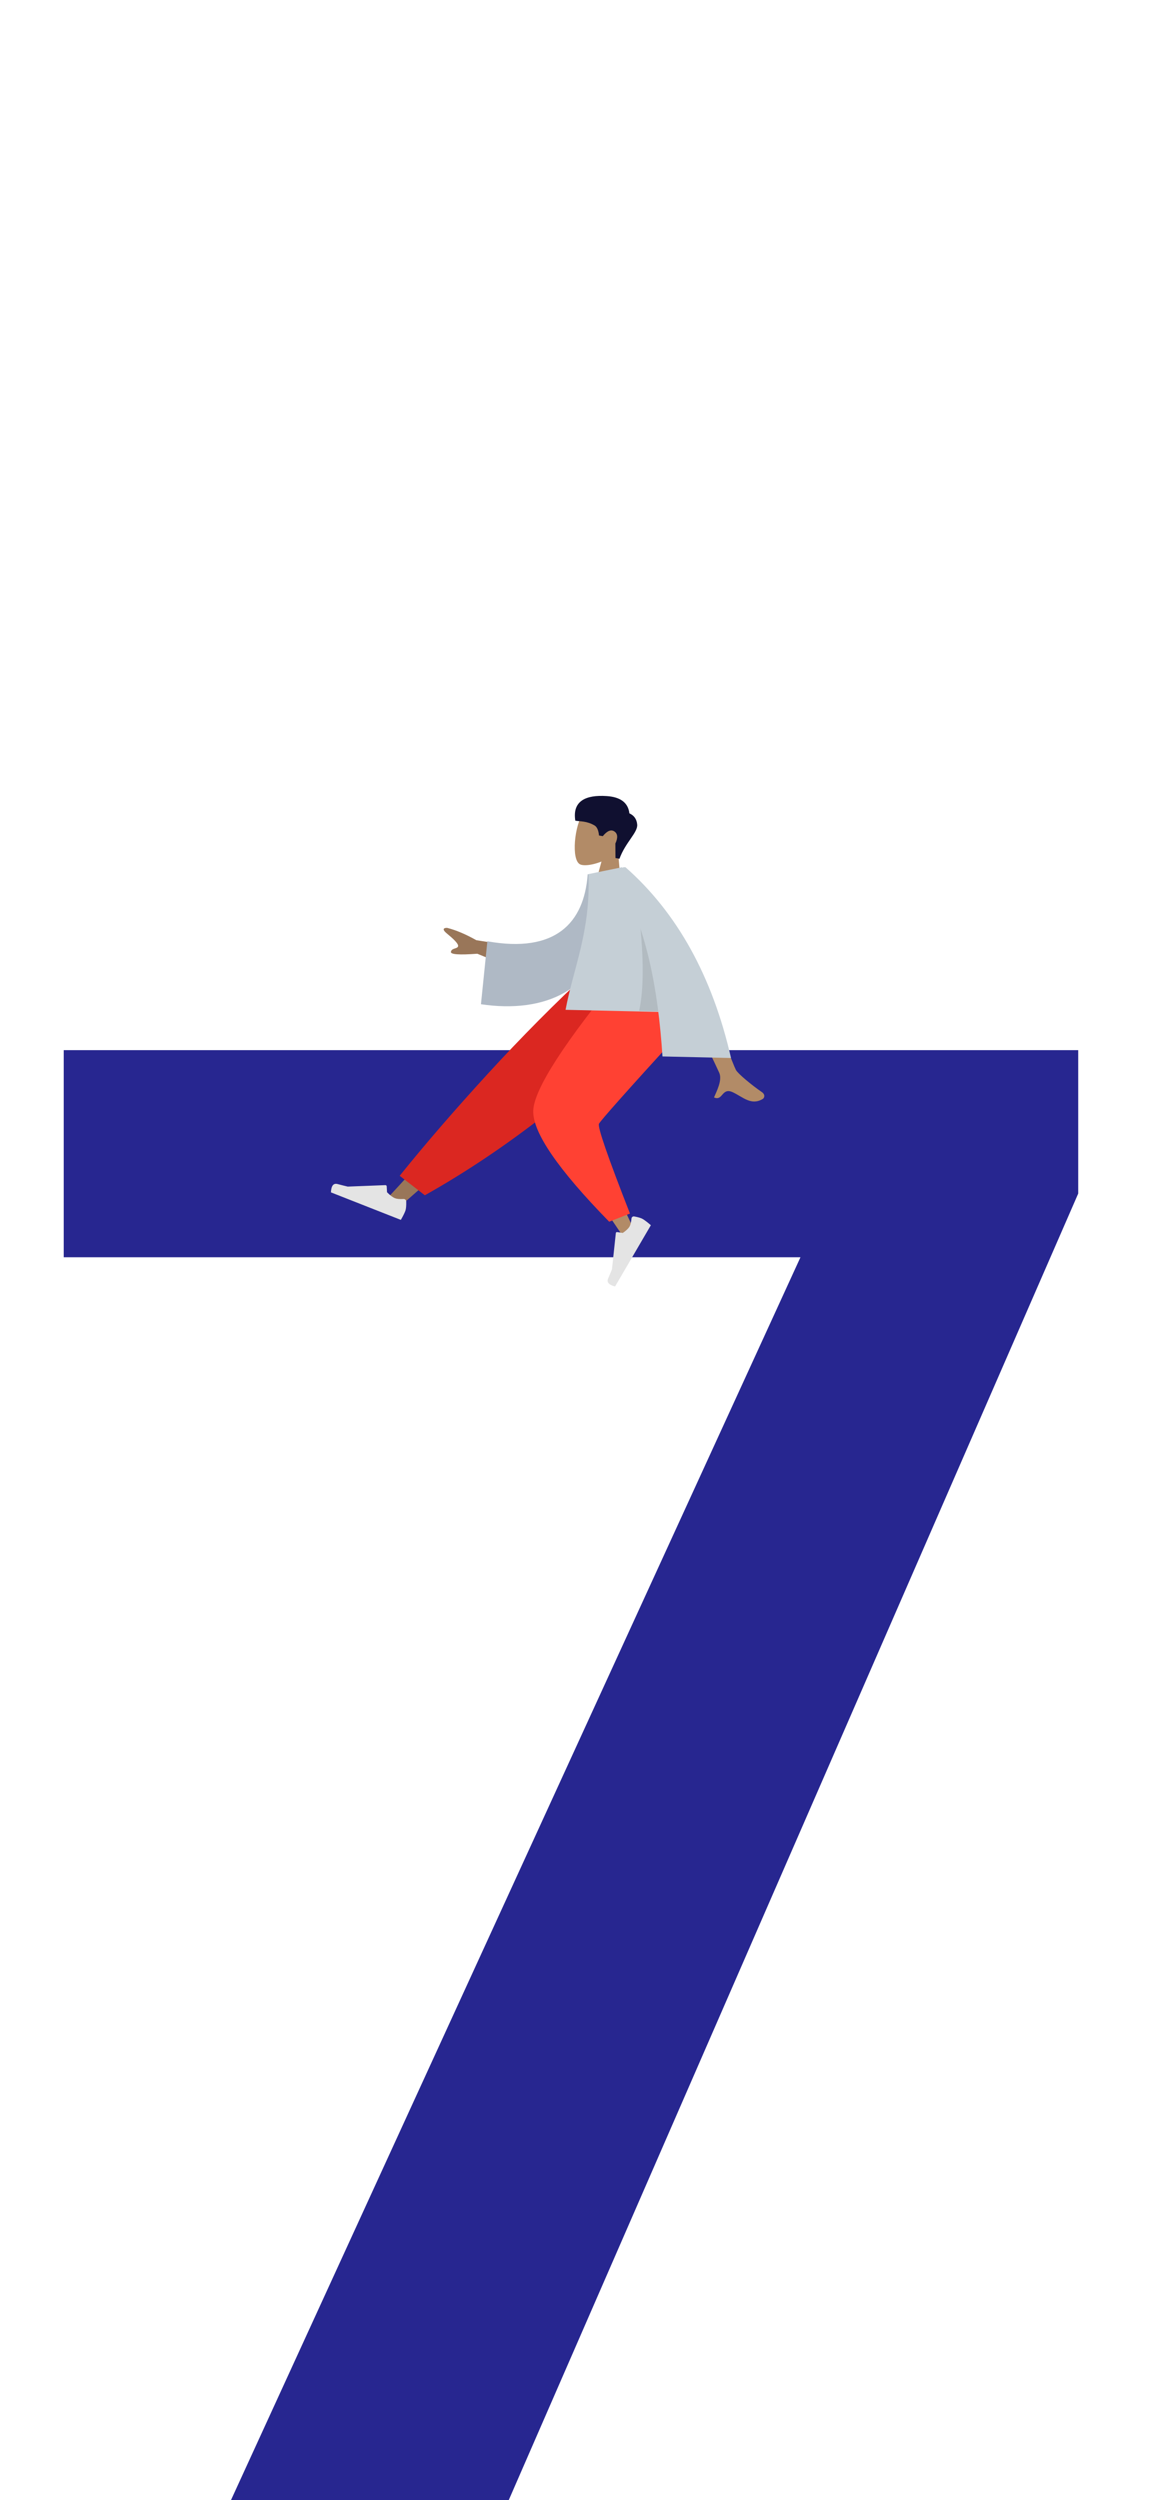 <svg width="129" height="277" viewBox="0 0 129 277" fill="none" xmlns="http://www.w3.org/2000/svg">
<path opacity="0.87" d="M119.494 116.351V132.239L56.382 277H25.598L88.71 139.3H7.062V116.351H119.494Z" fill="#080680"/>
<path fill-rule="evenodd" clip-rule="evenodd" d="M68.981 99.938L68.381 93.066L67.358 92.883L65.604 99.336L68.981 99.938Z" fill="#B28B67"/>
<path fill-rule="evenodd" clip-rule="evenodd" d="M64.303 95.775C65.331 96.239 69.662 94.873 69.822 91.802C69.982 88.73 65.674 88.642 64.664 90.027C63.654 91.411 63.274 95.312 64.303 95.775Z" fill="#B28B67"/>
<path fill-rule="evenodd" clip-rule="evenodd" d="M68.653 95.146C69.317 93.318 70.7 92.237 70.618 91.353C70.564 90.763 70.276 90.351 69.754 90.117C69.614 88.942 68.773 88.303 67.233 88.201C64.922 88.047 63.414 88.743 63.758 90.928C64.311 91.027 65.002 90.946 65.882 91.452C66.161 91.612 66.329 91.985 66.385 92.571L66.802 92.645C67.289 92.049 67.718 91.874 68.089 92.121C68.46 92.368 68.497 92.815 68.198 93.46L68.209 95.067L68.653 95.146Z" fill="#101030"/>
<path fill-rule="evenodd" clip-rule="evenodd" d="M72.523 110.304L56.648 122.829L44.183 133.794L42.568 133.158L65.973 107.724L72.523 110.304Z" fill="#997659"/>
<path fill-rule="evenodd" clip-rule="evenodd" d="M45.021 133.12C45.032 133.596 45.002 133.937 44.929 134.141C44.842 134.384 44.673 134.724 44.424 135.159C44.136 135.046 41.554 134.029 36.676 132.11C36.709 131.376 36.951 131.068 37.404 131.186C37.856 131.305 38.233 131.4 38.535 131.47L42.712 131.307C42.787 131.305 42.851 131.363 42.857 131.437C42.857 131.438 42.857 131.44 42.857 131.441L42.892 132.095C43.228 132.438 43.521 132.658 43.772 132.757C43.98 132.839 44.298 132.868 44.728 132.845C44.876 132.837 45.007 132.952 45.02 133.101C45.021 133.107 45.021 133.113 45.021 133.12Z" fill="#E4E4E4"/>
<path fill-rule="evenodd" clip-rule="evenodd" d="M47.084 132.432L44.294 130.273C47.096 126.788 50.352 123.021 54.06 118.971C57.768 114.921 61.563 111.098 65.444 107.502L74.262 110.975C69.701 115.662 65.174 119.769 60.679 123.297C56.184 126.825 51.652 129.869 47.084 132.432Z" fill="#DB2721"/>
<path fill-rule="evenodd" clip-rule="evenodd" d="M72.661 113.454C69.006 117.803 64.766 123.84 64.716 124.117C64.682 124.302 66.547 128.38 70.311 136.352L69.022 136.954C63.276 128.499 60.505 123.83 60.707 122.947C61.01 121.622 64.996 112.94 68.066 108.301L72.661 113.454Z" fill="#B28B67"/>
<path fill-rule="evenodd" clip-rule="evenodd" d="M69.815 134.456L67.514 135.362C61.811 129.528 59.006 125.422 59.098 123.045C59.191 120.667 62.575 115.431 69.251 107.335L75.249 114.541C69.505 120.838 66.549 124.161 66.38 124.512C66.211 124.863 67.356 128.178 69.815 134.456Z" fill="#FF4133"/>
<path fill-rule="evenodd" clip-rule="evenodd" d="M70.287 134.776C70.739 134.859 71.057 134.956 71.239 135.065C71.457 135.196 71.755 135.424 72.132 135.748C71.984 136 70.662 138.263 68.165 142.537C67.475 142.361 67.218 142.069 67.393 141.661C67.569 141.253 67.711 140.912 67.82 140.638L68.25 136.621C68.258 136.55 68.322 136.499 68.393 136.509C68.394 136.509 68.395 136.509 68.396 136.509L69.02 136.605C69.391 136.352 69.641 136.116 69.769 135.896C69.876 135.714 69.948 135.416 69.986 135.002C69.999 134.859 70.126 134.757 70.269 134.773C70.275 134.774 70.281 134.775 70.287 134.776Z" fill="#E4E4E4"/>
<path fill-rule="evenodd" clip-rule="evenodd" d="M58.573 105.081L52.788 104.169C51.612 103.507 50.536 103.052 49.561 102.805C49.288 102.791 48.859 102.879 49.524 103.427C50.19 103.975 50.866 104.58 50.762 104.862C50.658 105.144 50.054 105.024 49.971 105.46C49.916 105.75 50.892 105.82 52.897 105.67L57.638 107.614L58.573 105.081Z" fill="#997659"/>
<path fill-rule="evenodd" clip-rule="evenodd" d="M67.614 96.766L65.131 96.868C64.737 102.286 61.536 105.636 54.013 104.291L53.302 111.264C60.326 112.32 66.344 109.73 67.3 102.34C67.548 100.427 67.724 98.434 67.614 96.766Z" fill="#AFB9C5"/>
<path fill-rule="evenodd" clip-rule="evenodd" d="M77.055 106.681C79.756 114.017 81.257 117.971 81.556 118.543C81.776 118.962 83.343 120.253 84.425 120.994C84.859 121.292 84.696 121.658 84.539 121.754C83.261 122.529 82.371 121.566 81.224 121.023C79.968 120.427 80.126 122.044 79.131 121.589C79.41 120.924 80.072 119.69 79.712 118.864C79.552 118.497 77.617 114.42 73.906 106.632L77.055 106.681Z" fill="#B28B67"/>
<path fill-rule="evenodd" clip-rule="evenodd" d="M74.113 112.144L62.677 111.883C63.555 107.227 65.461 103.213 65.218 96.847L68.956 96.083C71.824 100.254 73.319 105.344 74.113 112.144Z" fill="#C5CFD6"/>
<path fill-rule="evenodd" clip-rule="evenodd" d="M74.179 112.063L70.835 111.991C71.515 108.922 71.313 103.896 70.227 96.912C72.782 101.028 73.454 105.339 74.179 112.063Z" fill="black" fill-opacity="0.1"/>
<path fill-rule="evenodd" clip-rule="evenodd" d="M69.322 96.088C75.054 101.139 78.952 108.184 81.015 117.222L73.419 117.05C72.927 109.468 71.637 102.756 68.391 96.887L69.076 96.083L69.322 96.088Z" fill="#C5CFD6"/>
</svg>
